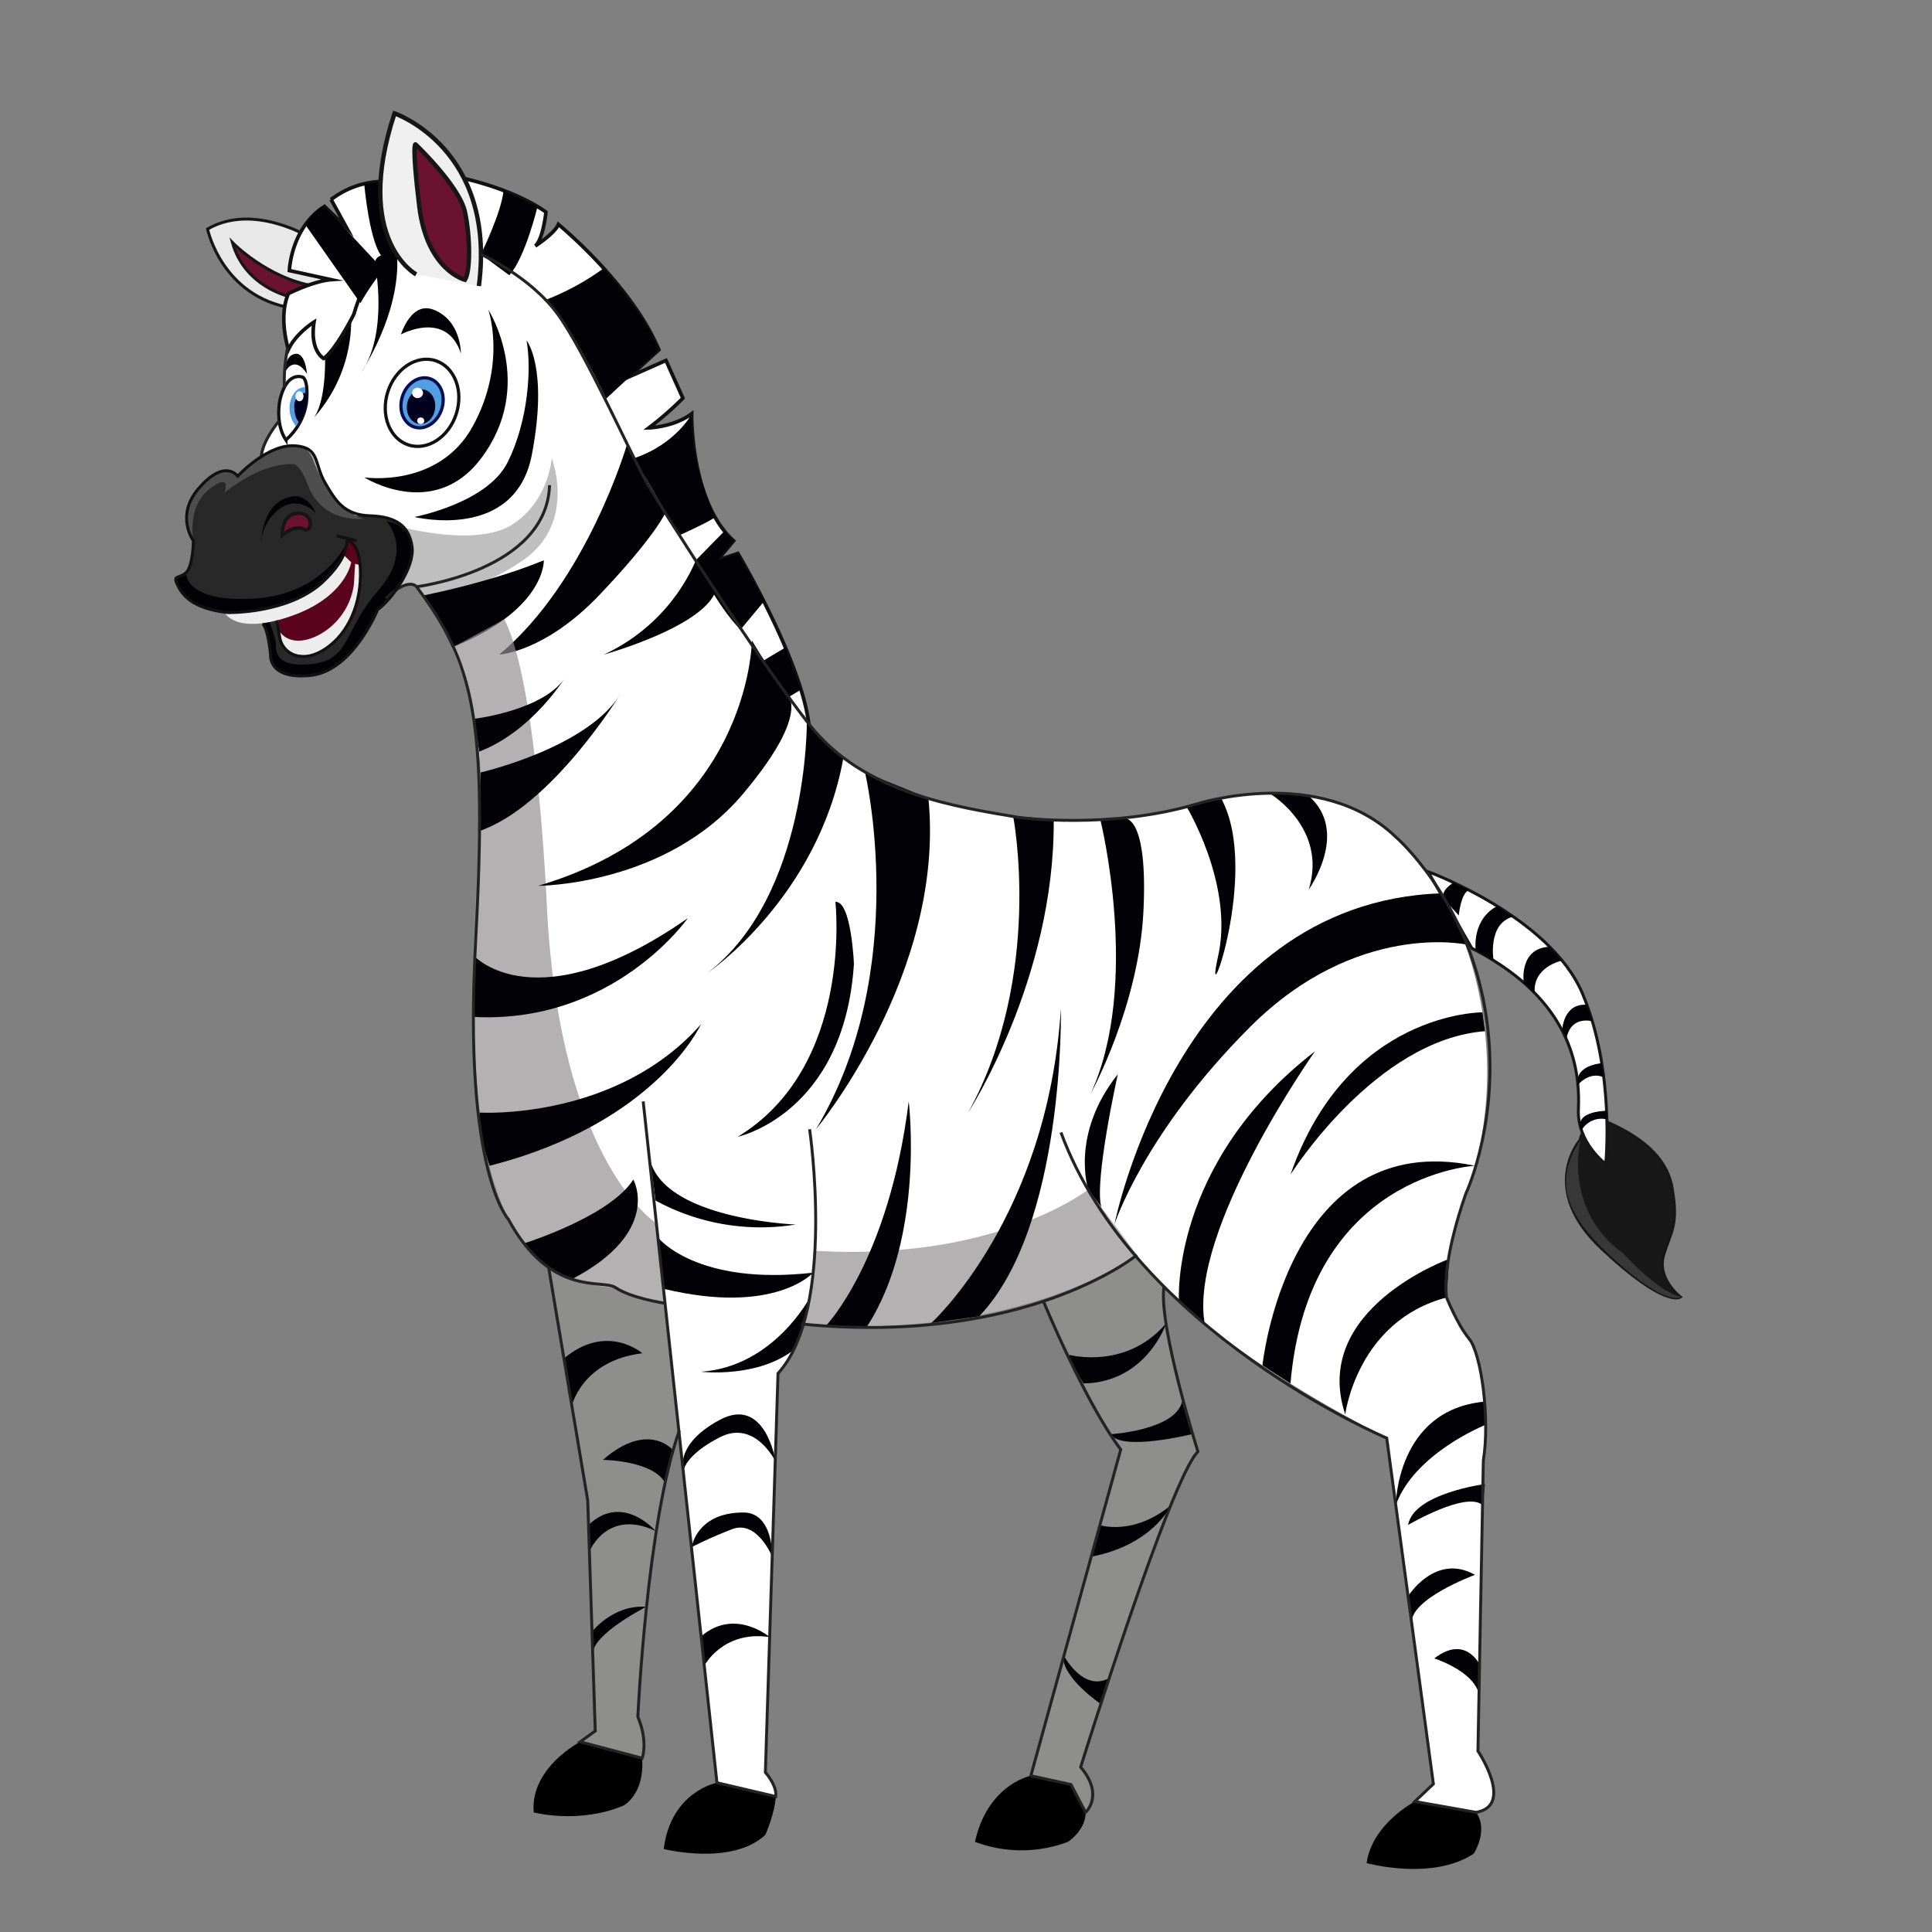 <svg id="Layer_1" data-name="Layer 1" xmlns="http://www.w3.org/2000/svg" viewBox="0 0 512 512"><rect x="0" y="0" width="512" height="512" fill="#808080" stroke="none"/><defs><style>.cls-1{fill:#e8e8e8;}.cls-1,.cls-18,.cls-19,.cls-2,.cls-22,.cls-23,.cls-9{stroke:#161616;}.cls-1,.cls-12,.cls-13,.cls-18,.cls-19,.cls-2,.cls-22,.cls-23,.cls-24,.cls-25,.cls-5,.cls-9{stroke-miterlimit:10;}.cls-1,.cls-18,.cls-19,.cls-2,.cls-24,.cls-25{stroke-width:0.78px;}.cls-2,.cls-23,.cls-9{fill:#6b1230;}.cls-12,.cls-19,.cls-3,.cls-5{fill:#fff;}.cls-4{fill:#020206;}.cls-12,.cls-25,.cls-5{stroke:#111;}.cls-5{stroke-width:0.96px;}.cls-6{fill:#8e8e8d;}.cls-7{fill:#282828;}.cls-8{fill:#5b031e;}.cls-9{stroke-width:0.92px;}.cls-10{fill:#726f70;opacity:0.53;}.cls-11{fill:#bfbfbf;}.cls-12,.cls-13{stroke-width:0.86px;}.cls-13,.cls-16{fill:#519fe2;}.cls-13{stroke:#030d54;}.cls-14{fill:#00001e;}.cls-15{fill:#fafaff;}.cls-17{fill:#ededed;}.cls-18{fill:#181818;}.cls-20{fill:#918e8f;opacity:0.68;}.cls-21{fill:#383838;}.cls-22{fill:#efefef;}.cls-22,.cls-23{stroke-width:1.16px;}.cls-24,.cls-25{fill:none;}.cls-24{stroke:#232323;}</style></defs><g id="z"><path class="cls-1" d="M86,65.18S68.76,52.77,55,60.69c0,0,3.71,18,22.61,21L91.84,75.8Z"/><path class="cls-2" d="M61.6,64.28s9.15,9.44,21.63,11.52l-6.54,2.78S64.9,76.06,61.6,64.28Z"/><path class="cls-3" d="M100.05,161.56s5.31-7.62,14.82-9.09l22.27,6.69,15.23-11.84L160,126.2,131,71.78l-1.93-3.37S99.14,54,77.61,86.15c0,0-2.35,11.62-2.24,16.5l-.61,8s-5.41,7.29-5.55,10.72Z"/><path class="cls-4" d="M86,90.27s1.18,14.58-2.77,20.36a38.74,38.74,0,0,0,9.84-25.85S87.59,81.26,86,90.27Z"/><path class="cls-5" d="M85.78,95s-3.75-2-2.55-9.66c0,0-4.83,3-6.8,7.29,0,0-2.74-8.47,0-14.83,0,0,6.7-3.35,11.32-3.68L76.69,71.7s.37-11.31,9.32-17l5.83,5.65-4.09-7.47a23.1,23.1,0,0,1,13-4.78L123,47.31s13.2,2.82,21.68,8.89c0,0-.71,7.18-2.83,9,0,0,5.19-3.37,6.13-5.73,0,0,19.32,15.79,26.63,33.23l-7.78,7.1,9.66-4.28,4.48,10a86.7,86.7,0,0,1-9,7.86s6.6-.19,11.32-3.73c0,0-.38,23.29,11.12,33.68l-4.29,5.16,5.42-1.84s19,32,19,48.38c0,0-16.65-21.55-20.34-29.68-3.48-7.69-26-21.33-26-21.33l-15.08-42.62L134.94,72.94,120.13,61l-14.74,6.84s-7.12.08-11.6,15.4C93.79,83.25,89.08,92.68,85.78,95Z"/><path class="cls-6" d="M275.52,342.71S291.05,376.1,297,384.13c0,0-22.52,78.7-23.82,86.46,0,0,2.59.78,10.62,2.33,0,0,3.36,5.18,3.88,7.38,0,0,3.88-6.6-1.3-12,0,0,23.05-74,31.07-83.61,0,0-10.61-27.7-8.8-49.71l-7-7Z"/><path class="cls-6" d="M153.73,461.61l4-2.88-2-61.11S144.8,335,144.22,328l32.57,9.43,5.48,30s-9.8,40.64-10.38,50.15L169,455s2.59,7.5,1.15,11C170.16,465.94,156.61,461.9,153.73,461.61Z"/><path d="M153.73,461.61s-13.33,6.93-12.29,18.69c0,0,11.91,3.2,23.81-1.81,0,0,5.65-2.94,4.91-12.55Z"/><path d="M190,472.44S177.78,474.73,175.9,490c0,0,18,4.59,26.94-3.76,0,0,2.55-5.84,2.74-10.12Z"/><path d="M273.19,470.59s-11.46,2.26-14.81,17.51a34.84,34.84,0,0,0,24.65,0s4.73-3.06,4.66-7.8l-3.88-7.38Z"/><path d="M374.94,477.43s-11.31,5.86-12.77,16.31c0,0,17.33,4.81,28.4-2.5,0,0,4-6.2.62-10.94Z"/><path class="cls-3" d="M109.83,125.32l-.63-45.53,18.26-13.58s24.37,9.59,37.4,50c0,0,36.95,63.66,54.29,81.19s65.47,23.79,88.42,17.95,43.59-9.92,63.22,7.26,31.09,59.66,17.2,95.15c-8.6,22-2.49,43.63-2.49,43.63s8.08,13,7.6,25.73l-1.43,77s9.56,13.86-.48,16.25l-16.25-2.87,4.92-4.66L367.5,381.11s-53.28-28.94-66.19-48.54c0,0-30.53,22.87-89,18.3,0,0-.61,8.23-6.1,13.1L202.83,469.7s2.44,4,2.75,6.4L190,472.44l-13.71-127s-8.92-1.3-13.28-4.21c0,0-21.5.73-30.75-24s-6.59-60.54-4.84-101.5c1.51-35.31-13.16-55.42-17.23-60.3a2.89,2.89,0,0,1-.54-2.74l1.81-5.76-1.67-21.56"/><path class="cls-7" d="M73,177.1a16.42,16.42,0,0,0,15.18,0c8.32-4.16,9-14.44,15.66-20.07s6.12-15.67,2.21-18.36-11.75-2-11.75-2S87,133,83.05,122,63,126.18,63,126.18s-5-5.15-11.75,5.39a10.93,10.93,0,0,0,0,11.75s-.49,8.32-3.67,10.77,7.34,9.79,17.87,8.08a8.23,8.23,0,0,1,5.63,7.1C71.54,174.9,73,177.1,73,177.1Z"/><path class="cls-8" d="M71,162s16.28-3.5,21.2-18.65h1.44s8.64,20.3-9.46,29.48c0,0-10.43,3.93-10-7.28A5.85,5.85,0,0,0,71,162Z"/><path class="cls-9" d="M74.77,141.86s3.33-2.93,5.65-1.63,3-4.35-1.45-4.21S74.77,141.86,74.77,141.86Z"/><path class="cls-10" d="M59.47,130.63S68.7,122.57,78,123c0,0,1.88.78,3.43,5.17s5.82,10,15.14,9.32a14.82,14.82,0,0,1-9.19-7.23C83.87,124.11,84.48,118.9,78,118s-13.21,6.85-15,8.16c0,0-3.46-3.6-9.15,2s-5.07,11.47-2.6,15.18c0,0-1.8-9.1,4.29-13.76S59.47,130.63,59.47,130.63Z"/><path class="cls-11" d="M106.26,139.62s20,5.55,29.6-.68,10.36-17.5,10.36-17.5,6.65,17.11-7.58,27-26.52,9.33-26.52,9.33l-1.72-2.32a2.27,2.27,0,0,0-2.77-.74c-1.33.61-3.35,2-6,5.28l5-12Z"/><path class="cls-4" d="M102.44,138.16s7.28,7.54-2.21,18.35S93.09,175,82.26,176s-8.71-4.75-9.29-6.49-1.69-7-4.07-7.59c0,0-4.8-.91-.87,1.7,0,0,3.29,1.84,3.67,9.88s13.49,5.64,16.49,3.63,6.77-5.44,11.86-15.54c0,0,6.33-5.84,8.16-11.14S109.05,139.05,102.44,138.16Z"/><path class="cls-4" d="M49.41,152.39s.2,7.38,18.23,6.22S91.84,144,91.84,144s-2.7,15.91-26.42,18.16c0,0-14.6,1.93-18.45-7.24C47,154.93,45.11,152.08,49.41,152.39Z"/><path class="cls-4" d="M69.2,144.85s-.49-12.58,9.11-13.37c0,0,3.54,0,5.37,4.54,0,0-3.92-4.54-8.92-1.61A12.09,12.09,0,0,0,69.2,144.85Z"/><ellipse class="cls-12" cx="111.85" cy="106.75" rx="11.73" ry="9.53" transform="translate(-23.75 181.04) rotate(-72.38)"/><ellipse class="cls-13" cx="111.85" cy="106.75" rx="6.73" ry="5.47" transform="translate(-23.75 181.04) rotate(-72.38)"/><ellipse class="cls-14" cx="111.58" cy="107.78" rx="4.61" ry="3.76" transform="translate(-6.4 208.51) rotate(-84.5)"/><ellipse class="cls-15" cx="110.66" cy="104.13" rx="1.46" ry="1.38"/><ellipse class="cls-15" cx="111.5" cy="111.51" rx="0.93" ry="0.88"/><path class="cls-12" d="M80.32,100s-4.21-2-6.11,5.9c0,0-1.43,6.25,1.56,10.67a16.18,16.18,0,0,0,5.43-9.82S81.88,101.35,80.32,100Z"/><path class="cls-16" d="M76.79,107.06a7.71,7.71,0,0,0,1.59,5.82c.37.49,2.55-6,2.55-6l-.05-4.25S77.75,102.25,76.79,107.06Z"/><path class="cls-14" d="M80.86,104.13A3.36,3.36,0,0,0,78,107.78c0,3.36,1.45,4.3,1.45,4.3a15.8,15.8,0,0,0,1.8-5.33c.15-2.32.15-2.65.15-2.65"/><ellipse class="cls-15" cx="79.37" cy="105.01" rx="1.06" ry="1.33"/><path class="cls-4" d="M96.52,126.51s19.73,3,28.8-13.6,4.08-30.86,4.08-30.86,12.77,20-1.94,39.47C114.87,138.16,96.52,126.51,96.52,126.51Z"/><path class="cls-4" d="M106.26,88.63s12-6.58,15.88,5c0,0,.1-8.75-7.27-11.57C108.93,79.78,106.26,88.63,106.26,88.63Z"/><path class="cls-4" d="M75.62,98.49s2.29-4.65,5.73.56c0,0-.42-6.11-3.44-5.21C75.33,94.62,75.62,98.49,75.62,98.49Z"/><path class="cls-4" d="M109.83,137s19.29-3.63,24.71-14.51,6.36-24.79,5-32.26c0,0,5.84,7.06,1.41,30.24S109.83,137,109.83,137Z"/><path class="cls-4" d="M99.43,70.29s3.63,18.29-3.93,28.76c0,0,10.75-15.75,9.73-31.45C105.23,67.6,98.88,66.28,99.43,70.29Z"/><path class="cls-4" d="M112.12,157.81s8.76-1.68,19-4.77c4.26-1.28,8.78-2.81,13-4.56,0,0,.6,13.1-24.32,23.1C119.88,171.58,114.31,159.92,112.12,157.81Z"/><path class="cls-4" d="M166.09,118s-10.57,36.2-33.79,55.46c0,0,12.08-.57,26.62-15.86S176.29,136,176.29,136Z"/><path class="cls-17" d="M59.45,162.21s2.69,6.2,17.48,1.14S93.07,149,93.07,149l-2.17-2.07S87.84,155.11,80.25,158,66,162.61,59.45,162.21Z"/><path class="cls-17" d="M74.16,167.39s2.5,4.39,9.52,1.28a17.87,17.87,0,0,0,10.13-14c.16-3.51.32-5.27.32-5.27l1.26.39s1.12,9.17-3.27,15.54-6.06,7.33-9.86,8.13S74.16,172.44,74.16,167.39Z"/><path class="cls-4" d="M86,54.74l15.57,16.69a72.11,72.11,0,0,0-6.06,8.91L80.93,59.57S83.43,55,86,54.74Z"/><path class="cls-4" d="M100.77,48.14l-4.25.63S97.93,65,101.58,68.41l3.65-.81Z"/><path class="cls-4" d="M127.45,67.39s5.43-11,6-16.91l9,4.26s-3.25,13.6-7.49,18.2Z"/><path class="cls-4" d="M144.2,79.63A66.94,66.94,0,0,0,160,71.08s9.74,11.55,12.18,16.57l2.45,5-14,13S150.27,83.5,144.2,79.63Z"/><path class="cls-4" d="M183.34,109.64s-4.09,8-15.31,11.8l12,20.42s7.87-3.53,9.52-4.82C189.55,137,182.7,122.65,183.34,109.64Z"/><path class="cls-4" d="M192,140.73l-7.61,7.75s5.12,11.55,11.84,18.39l6.42-7.71-7.1-12.52-5.42,1.84,4.29-5.16Z"/><polygon class="cls-4" points="201.96 175.28 208.16 171.58 212.29 182.75 208.81 184.85 201.96 175.28"/><path class="cls-18" d="M418.79,302.06s-11.29,12.86,5.65,28.81,20.88,12.86,20.88,12.86-6.39-4.89-4.42-11.23,3.93-7.79,2.21-17.76-11.87-15-17.23-17.39C425.88,297.35,419.53,297.17,418.79,302.06Z"/><path class="cls-19" d="M378.46,231s32.23,11.75,40.92,32.32,6.15,45.14,6.15,45.14-7.6-5.61-7.24-14.43c.34-8.16-.26-25.7-22.47-39.49q-2.67-1.66-5.77-3.24Z"/><path class="cls-20" d="M119.88,171.58c5.78,13.24,8.48,27.22,6.93,41.19,0,35.72-6.89,71.11,6,106.67.87,2.4,3.91,6.67,5.72,9.29,2,2.86,5.68,6.87,8.84,8.31,25,11.43,43.14,10.84,68,13.95,26.4,1.55,57.86-.28,86-18.42L288.4,315.23s-38.19,30.16-114.4,9c0,0-25.95-16.31-29.12-85,0,0-2.48-58.19-11.22-75.1Z"/><path class="cls-3" d="M214.55,292.78s7.26,56.69-8.37,71.19L202.83,469.7s3,4.18,2.75,6.4L190,472.44l-13.71-127-6.1-55.52Z"/><path class="cls-3" d="M273.19,294.87s26.77,35.8,28.12,37.7,14.35,21.68,66.19,48.54l12.36,91.66-4.92,4.66,16.25,2.87s5.75-1.27,4.57-6a55,55,0,0,0-4.09-10.24l1.43-77s2.82-17.29-3.74-32.21c0,0-7.68-8.53-8.22-26.92,0,0,7.11-23.95,7.95-30.41S306,274.87,306,274.87Z"/><path class="cls-4" d="M229.24,204.7s12.42,52.14-13,94.56c0,0,34.39-41.32,29.8-87.74Z"/><path class="cls-4" d="M268.48,216.2s8.23,42.11-11.91,78.65c0,0,23-35.41,22.68-77.65Z"/><path class="cls-4" d="M291.63,217.35s10.8,43.53-2.6,72.52c0,0,12.78-23.15,14-48.49s-4.92-24.47-4.92-24.47Z"/><path class="cls-4" d="M218.82,351.42s16.75-17.26,22-59.54c0,0,4.39,35.69-11,59.58Z"/><path class="cls-4" d="M246.79,350.62s30.79-27.8,34.36-83.36c0,0,1.15,57.8-21.67,81.58Z"/><path class="cls-4" d="M127.41,204.7s28.55-6.56,37.15-21c0,0-18.46,30.3-37.84,36.64Z"/><path class="cls-4" d="M184.43,148.48a49,49,0,0,1-24.44,25s25.87-7.16,29.56-16.59Z"/><path class="cls-4" d="M125.7,190.49s19.19-2.28,24.45-11.54c0,0-8.8,14.75-23.14,20.23Z"/><path class="cls-4" d="M199.26,169.75s-.3,48.37-56.63,65c0,0,33.81,0,54.31-24.41s10.19-27.74,10.19-27.74Z"/><path class="cls-4" d="M125.7,253.39s16.45,17.94,56.57-10.06c0,0-19.76,28.31-57.18,26.14Z"/><path class="cls-4" d="M213.82,191.32s.43,46-26.25,66.46c0,0,29.16-19.8,35.9-56.73Z"/><path class="cls-4" d="M127.17,294.85s36,2.18,58.58-23.39c0,0-11.78,26.18-56,37.48C129.75,308.94,126.28,298.91,127.17,294.85Z"/><path class="cls-4" d="M214.62,343.85s-9.58,18.36-28.87,19.68c0,0,15.13,1.8,24.85-6C210.6,357.5,214,348.63,214.62,343.85Z"/><path class="cls-4" d="M221.39,239s4.91,43.59-25.89,62.26c0,0,28.18-6,30.8-45.78C226.3,255.52,225.65,238.72,221.39,239Z"/><path class="cls-4" d="M139,329.47s22.66-7.08,28.84-16.89c0,0,7.75,13.8-16.17,26.36C151.71,338.94,141.64,335.28,139,329.47Z"/><path class="cls-4" d="M181.13,389.87s-2.55-7.07,9.61-13.59,14.84,11.14,14.84,11.14-5.41-11.37-14.84-6.52S181.13,389.87,181.13,389.87Z"/><path class="cls-4" d="M183.3,410s1.3-9.17,13.69-9.17c8,0,7.65,11.72,7.65,11.72s-4-9.89-10.67-7.28A116,116,0,0,0,183.3,410Z"/><path class="cls-4" d="M295.33,324.51s16.93-85.47,86.75-87.78l6.57,13.59s-29.12-6.39-57.35,21.82S295.33,324.51,295.33,324.51Z"/><path class="cls-4" d="M312.43,344.77s-2.4-36.4,36.06-66.17c0,0-33.42,47.28-29.26,72Z"/><path class="cls-4" d="M314.36,213.64s12.08,19.79,8.74,38.34c-.09.47-.18.94-.29,1.41-4.25,18.94,11.39-22.23.87-41.7Z"/><path class="cls-4" d="M334.56,361.84s6.55-63.26,56.33-52.9c0,0-44.18,2.22-48.9,57.71Z"/><path class="cls-4" d="M392.87,268.28S357,268,342,311.28c0,0,22.39-35.76,51.54-38Z"/><path class="cls-4" d="M336.53,210.29s15.36,9.14,10.3,25.44c0,0,10.95-15.23,0-24.79l-5.88-.65Z"/><path class="cls-4" d="M174.41,328s10.05,12.81,41.09,9.27c0,0-10.1,11.37-39.6,4.28"/><path class="cls-4" d="M356.5,374.84s3.09-24.78,26.9-31l.6-10.2S347.23,346.87,356.5,374.84Z"/><path class="cls-4" d="M369.9,398.87s.12-25.25,23.51-27.42l.29,6.14S374.87,385.07,369.9,398.87Z"/><path class="cls-4" d="M373.16,423s7.23-11.58,17.73-5.65c0,0-17.62,6.48-16.74,13Z"/><path class="cls-4" d="M392.1,441.12s-3.76-8-12-1.62c0,0,12.31,3.87,12,11.18Z"/><path class="cls-4" d="M186.69,441.38s4.92-9.37,17.28-7.54c0,0-9.2-7.84-18.12-.23Z"/><path class="cls-4" d="M283.36,359.05s15.16,4.11,25.74-8.43c0,0-5.22,15.76-21.94,16l-3.8-6.27"/><path class="cls-4" d="M294.39,380.07s17-1,18.88-8.62l2.59,8.62S297,384.73,294.39,380.07Z"/><path class="cls-4" d="M291.32,404.13s8.91,3.06,19.06-5.26c0,0-4.89,10.69-21.46,13.72Z"/><path class="cls-4" d="M393.53,393.29s-18.95,2.47-20.37,10.84c0,0,15.43-9.08,19.72-5.26Z"/><path class="cls-4" d="M288.4,315.23s-4.87-14.56,7.83-30.54c0,0-6.31,28.3-4.37,35.18"/><path class="cls-4" d="M151.46,372.81s2.56-12.2,18.77-14.18c0,0-9.5-8.26-20.92,1.5Z"/><path class="cls-4" d="M159.77,386.88s13.55.14,16.58,6.29l2-8.86S171.86,376.37,159.77,386.88Z"/><path class="cls-4" d="M156.2,411.15s4.68-11.5,17.54-5.42c0,0-8.75-10.22-17.78-1.6Z"/><path class="cls-4" d="M281.7,438.37s5.27,10.31,12.3,6.29l-2.27,6.92S281.11,444.47,281.7,438.37Z"/><path class="cls-4" d="M156.9,432.4s5.62-7.24,14.35-6.57c0,0-14.33,7.24-14.16,12.54Z"/><path class="cls-4" d="M172.38,307.79l1.36,10.37a58.17,58.17,0,0,0,37.16,6.35S176.83,323.22,172.38,307.79Z"/><path class="cls-4" d="M395.82,254.57s-1.74-9.77,5.16-11.65l-4.2-2.76s-6.27,2.48-5.74,11.55Z"/><path class="cls-4" d="M403.8,260.44s-1.36-9.13,6.83-9.54l3.33,3.67s-7.82,1.56-7.24,8.62Z"/><path class="cls-4" d="M414,273.07s.2-7.28,6.57-6.79l1.45,4.38s-5.69-1.67-6.87,4.5Z"/><path class="cls-4" d="M418.16,287.5s3-3.7,6.84-2l-.53-3.73S417.19,282.22,418.16,287.5Z"/><path class="cls-4" d="M419.11,299.56a6.1,6.1,0,0,1,6.77-2.9v-2.28s-7.26-.06-7.17,3.81Z"/><path class="cls-21" d="M418.88,302S414,320.59,430.3,332.29c0,0,9.21,10.22,15.1,11.34,0,0-3.06,3-16.52-8.92S411.09,313.89,418.88,302Z"/><path class="cls-4" d="M385.19,233.91s-3.32,1.9-2.72,4.14l4.11,4.56s.54-5.86,2.67-6.71Z"/><path class="cls-22" d="M126.91,75.8c4.72-36.52-22.36-45.75-22.36-45.75-11.08,33.64,5.74,42.67,5.74,42.67"/><path class="cls-23" d="M123.22,74.15s-10.06-2.46-12.11-19.48-1-16.42-1-16.42,11.69,11.08,13.13,18S124.65,71.9,123.22,74.15Z"/><path class="cls-24" d="M127.45,67.39s13,5.79,20.32,15.82,19.94,38.4,23.89,45.18,28.2,44.92,42.69,63.46,39.35,22,55.74,24.79c0,0,24.11,3.26,47.07-3.59,0,0,32.79-10.49,52.79,8.81,0,0,18.48,15.92,23.58,45.4,4.83,27.92-5,48.92-5,48.92s-6.5,17.58-5.17,27.65c0,0,2.8,7.12,6,11s5.54,21.18,3.74,32.21l-1.43,77s9.74,14.5-.48,16.25l-16.25-2.87,4.92-4.66L367.5,381.11s-66.87-28.18-86.34-81"/><path class="cls-24" d="M301.31,332.57s-29.37,24.19-89,18.3"/><path class="cls-24" d="M276.52,344.84s11,26.77,20.49,39.29l-23.82,86.46,10.62,2.33,3.88,7.38s5.06-4.47-1.3-12c0,0,23.63-76.18,31.07-83.61,0,0-10.49-33.33-9-43.68"/><path class="cls-24" d="M214.55,299.26s7.08,47.79-8.37,64.71L202.83,469.7s3.15,3.49,2.75,6.4L190,472.44,170.45,291.88"/><path class="cls-24" d="M176.33,345.39s-9-1.28-13.28-4.21c-3.28-2.24-17.11,2.69-28.35-18.1,0,0-11.95-12.64-8.69-72.91s-.49-74.3-15.61-94.68c0,0-2-2.81-8.15,3.12"/><path class="cls-24" d="M145.4,335.89l10.35,61.73,2,61.11-4,2.88,16.43,4.33s1.65-4.28-1.15-11c0,0,2.44-51.91,11-75.8"/><path class="cls-24" d="M110.4,155.49s34.52-4.29,35.24-26.92"/><path class="cls-24" d="M76.26,92.05a43.91,43.91,0,0,0-.89,10.6"/><path class="cls-24" d="M74,111.51s-4.66,5.42-4.78,9.84"/><path class="cls-25" d="M69.61,165.34c1.46,1.19,2.09,8.13,2.09,8.13S71,180.15,82.26,179s17.79-17.39,17.79-17.39c3.88-2.83,9.89-11.31,9.15-16.71s-4.09-8-11.15-8.21-9.22-4.22-11.83-8.62c-3.07-5.17-1.38-9.32-7.74-9.91C71,117.43,63,126.18,63,126.18c-1-1.23-4.48-3.71-10.51,3.45s-1.24,13.69-1.24,13.69-.07,6.75-1.94,8.44-3.59.54-2.31,3.17,3.7,6.31,13.32,7.41c0,0,15.8.42,25-7.92,7.72-7,6.58-11.82,6.58-11.82L89.21,142l5.26,1.29"/><path class="cls-25" d="M92.17,143.32s3.45.25,3.35,9.16-4,16.46-10.14,20-10.56.22-11.22-3.39l-.81-4.68"/></g></svg>